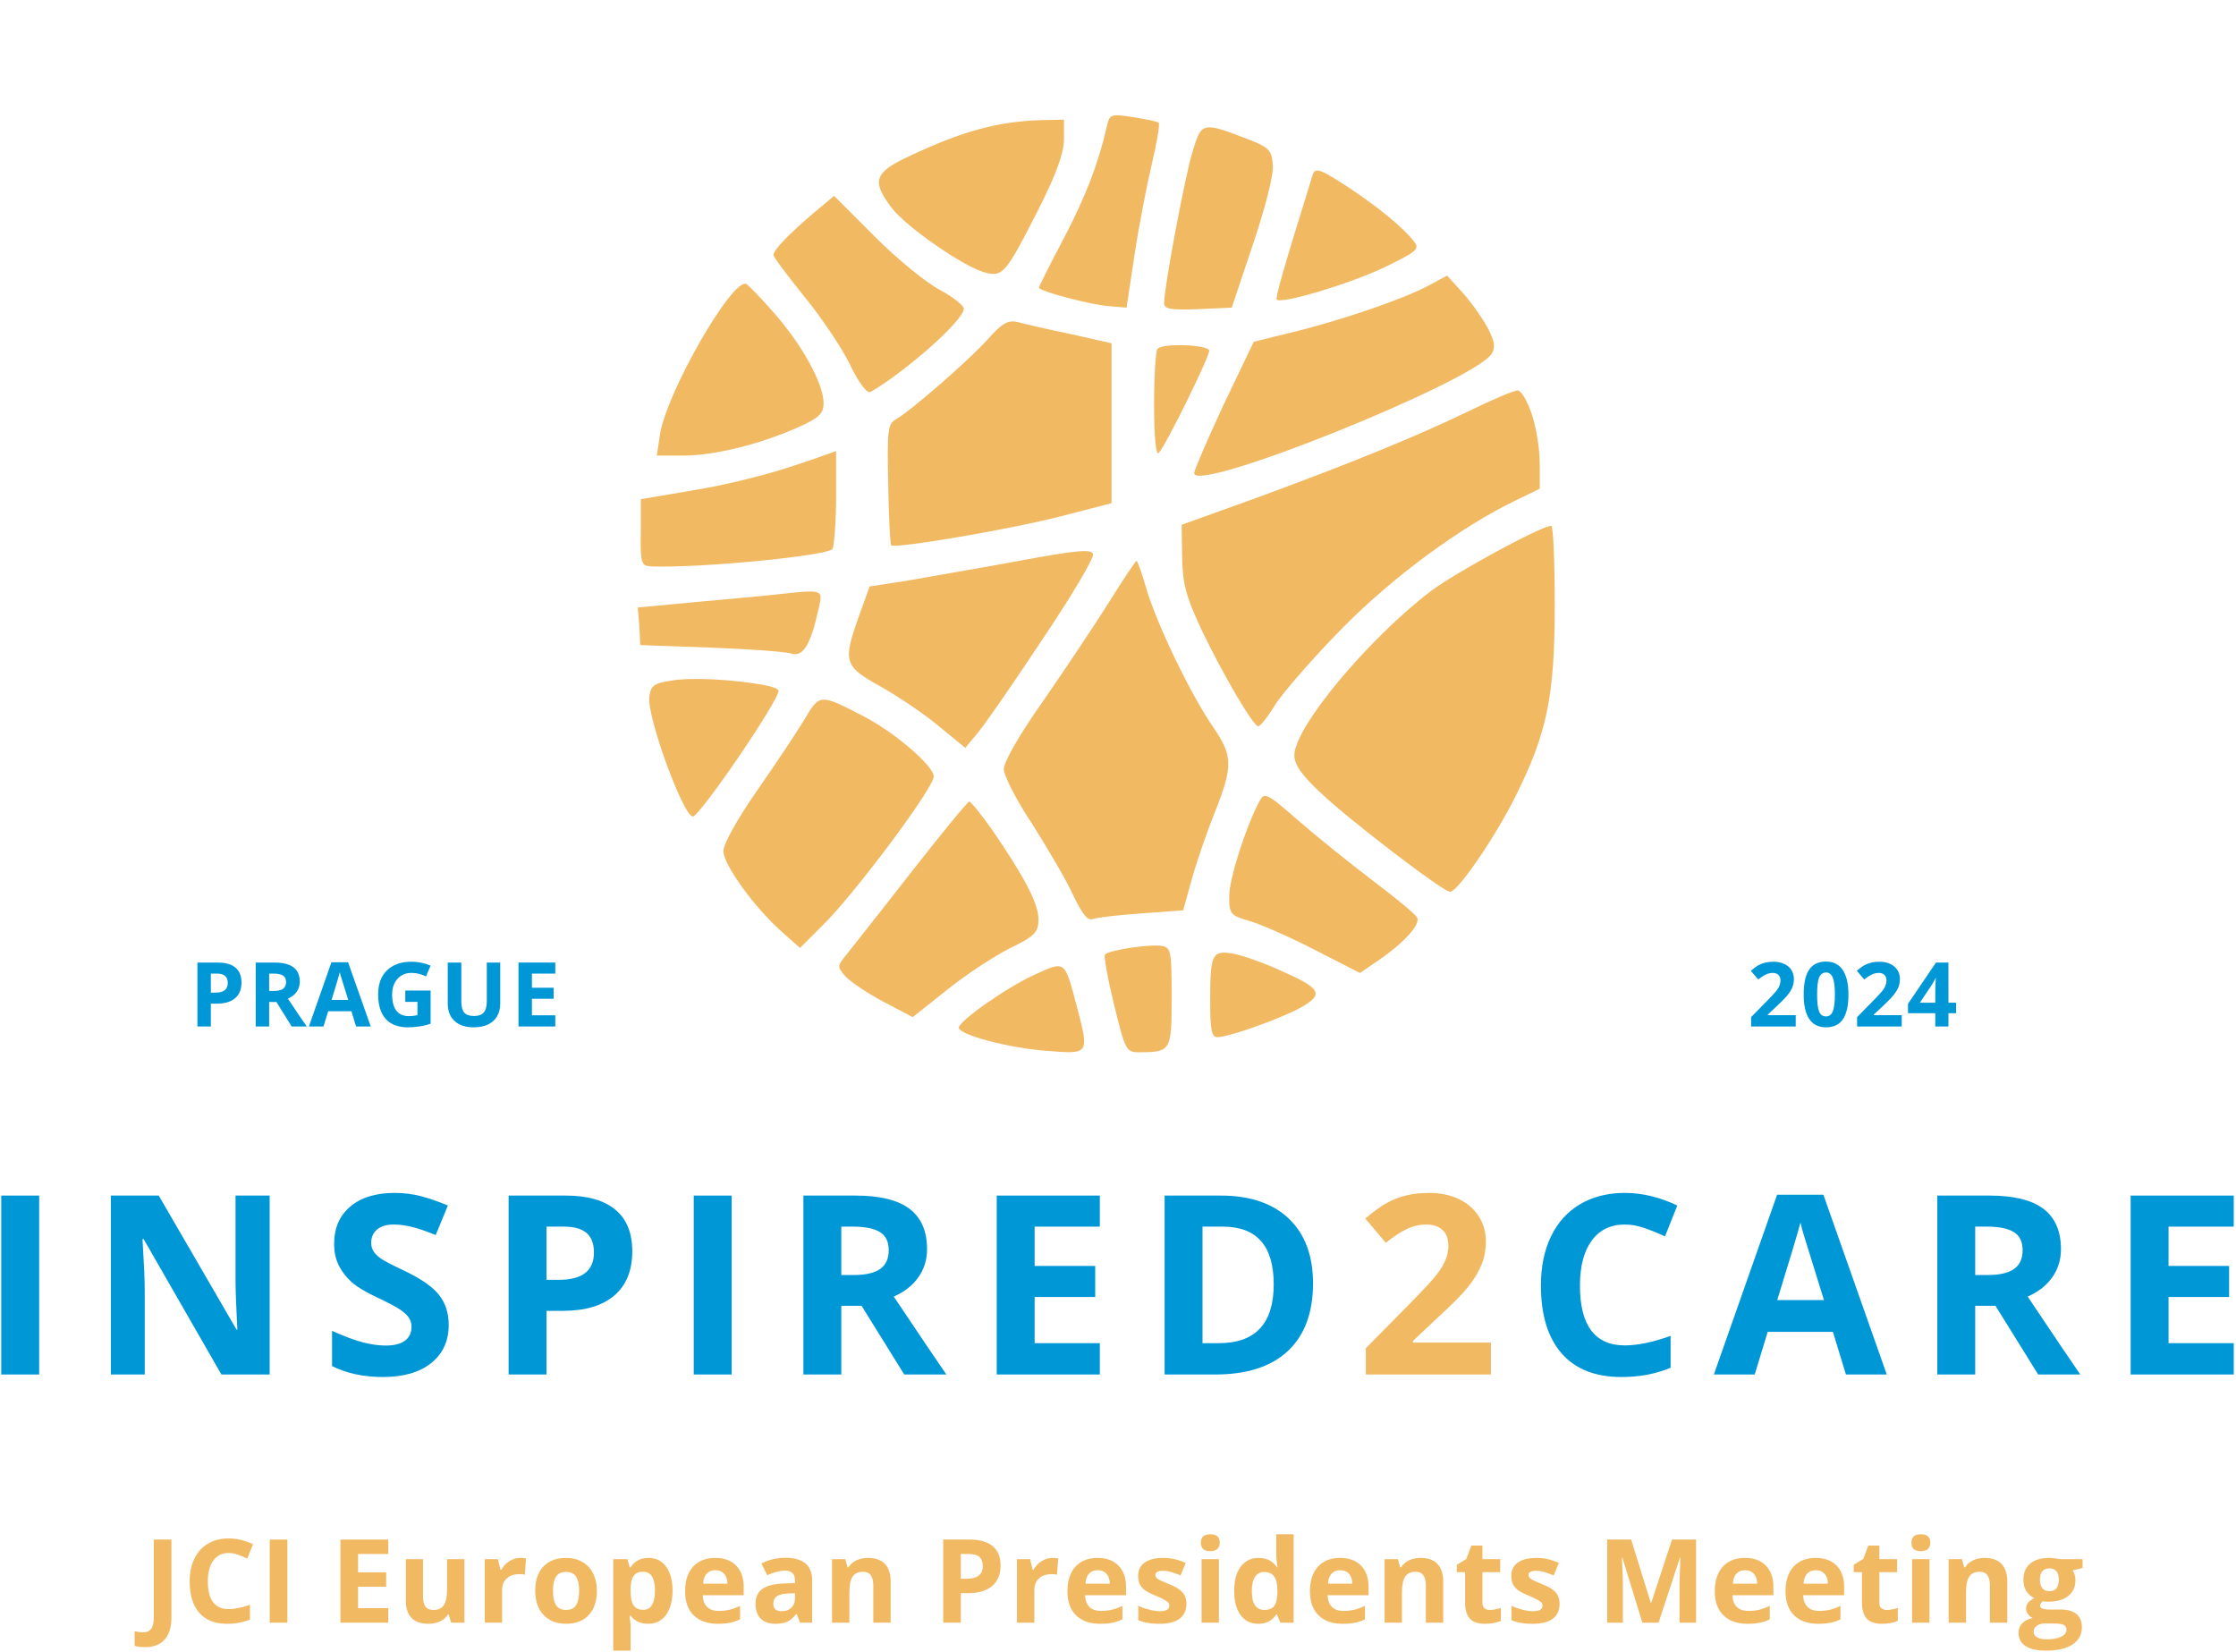 <svg width="333" height="246" viewBox="0 0 333 246" fill="none" xmlns="http://www.w3.org/2000/svg">
<path d="M115.568 46.938C119.672 51.719 122.651 57.245 122.651 60.005C122.651 61.646 121.979 62.245 118.625 63.74C112.958 66.203 106.396 67.844 101.771 67.844H97.817L98.266 64.859C99.083 58.734 109.151 41.188 111.167 42.307C111.614 42.609 113.63 44.698 115.568 46.938Z" fill="#F2B963"/>
<path d="M140.031 43.203C141.969 44.25 143.536 45.521 143.536 45.969C143.536 47.688 135.031 55.224 129.661 58.365C129.14 58.662 127.875 57.021 126.531 54.182C125.265 51.641 122.203 47.089 119.672 44.026C117.208 40.964 115.193 38.276 115.193 37.979C115.193 37.229 117.359 34.99 121.01 31.854L124.219 29.167L130.333 35.292C133.693 38.651 138.015 42.162 140.031 43.203Z" fill="#F2B963"/>
<path d="M158.453 20.729C158.453 22.745 157.333 25.88 154.724 31.037C149.802 40.74 149.354 41.266 146.745 40.594C143.687 39.844 135.031 33.87 132.797 30.959C129.739 26.927 130.187 25.656 135.557 23.193C143.312 19.537 148.531 18.115 154.948 17.891L158.453 17.818V20.729Z" fill="#F2B963"/>
<path d="M172.547 18.266C172.771 18.417 172.323 21.104 171.578 24.24C170.833 27.375 169.64 33.5 168.969 37.901L167.776 45.818L165.167 45.594C162.255 45.37 154.724 43.354 154.724 42.834C154.724 42.682 156.364 39.396 158.38 35.589C161.734 29.167 163.526 24.464 164.792 19.011C165.239 16.995 165.312 16.922 168.745 17.443C170.682 17.745 172.401 18.115 172.547 18.266Z" fill="#F2B963"/>
<path d="M186.047 20.802C189.031 22 189.406 22.375 189.552 24.615C189.703 26.031 188.359 31.183 186.568 36.484L183.437 45.818L178.443 46.042C174.411 46.193 173.37 46.042 173.37 45.146C173.37 42.755 176.5 26.104 177.62 22.521C178.963 18.115 179.036 18.115 186.047 20.802Z" fill="#F2B963"/>
<path d="M201.036 28.047C205.588 31.11 208.943 33.87 210.583 35.964C211.479 37.084 211.031 37.453 206.109 39.844C200.89 42.307 190.896 45.297 190.151 44.625C189.927 44.323 190.896 40.818 195.448 26.183C195.818 24.839 196.489 25.063 201.036 28.047Z" fill="#F2B963"/>
<path d="M221.547 48.807C222.594 50.823 222.745 51.719 222.146 52.688C219.536 56.797 177.844 73.594 177.844 70.459C177.844 70.011 179.859 65.38 182.245 60.229L186.719 50.896L192.161 49.552C199.099 47.912 208.797 44.625 212.599 42.609L215.51 41.042L217.818 43.578C219.088 44.995 220.729 47.313 221.547 48.807Z" fill="#F2B963"/>
<path d="M180.083 52.24C180.083 53.209 173.594 66.427 172.547 67.474C172.177 67.844 171.875 65.234 171.875 60.302C171.875 55.974 172.099 52.167 172.401 51.943C173.219 51.047 180.083 51.344 180.083 52.24Z" fill="#F2B963"/>
<path d="M159.573 49.776L165.536 51.12V74.938L158.005 76.88C150.547 78.823 133.318 81.734 132.724 81.214C132.573 81.063 132.349 76.88 132.276 72.026C132.125 64.188 132.198 63.141 133.39 62.469C135.63 61.198 144.208 53.734 147.114 50.521C149.281 48.057 150.172 47.609 151.667 47.984C152.708 48.281 156.292 49.104 159.573 49.776Z" fill="#F2B963"/>
<path d="M124.515 73.969C124.515 77.776 124.219 81.287 123.995 81.734C123.323 82.781 103.932 84.646 96.922 84.349C95.505 84.271 95.354 83.823 95.432 79.271V74.344L103.781 72.922C108.333 72.177 114.823 70.531 118.25 69.339C121.682 68.219 124.515 67.172 124.515 67.172V73.969Z" fill="#F2B963"/>
<path d="M121.906 90.693C120.713 96.068 119.594 97.865 117.88 97.339C116.984 97.042 111.614 96.667 105.797 96.443L95.354 96.068L95.208 93.234L94.984 90.469L104.531 89.573C109.75 89.125 115.12 88.604 116.312 88.453C122.651 87.781 122.578 87.781 121.906 90.693Z" fill="#F2B963"/>
<path d="M113.552 101.969C114.823 102.193 115.943 102.568 115.943 102.865C115.943 104.432 104.229 121.531 103.187 121.604C101.771 121.604 96.323 106.75 96.698 103.761C96.922 102.12 97.37 101.745 99.906 101.37C102.812 100.849 108.781 101.146 113.552 101.969Z" fill="#F2B963"/>
<path d="M128.469 106.599C133.167 108.99 139.062 114.063 139.062 115.636C139.062 117.349 127.13 133.328 122.427 137.886L119.146 141.172L116.536 138.854C112.437 135.271 107.734 128.776 107.734 126.761C107.734 125.641 109.901 121.828 112.807 117.651C115.568 113.693 118.698 108.99 119.818 107.12C122.057 103.313 122.13 103.313 128.469 106.599Z" fill="#F2B963"/>
<path d="M147.786 123.625C152.635 130.714 154.724 134.672 154.651 136.99C154.651 138.854 154.052 139.453 150.323 141.245C148.01 142.438 143.76 145.203 141 147.443L135.927 151.474L131.526 149.162C129.14 147.891 126.604 146.172 125.932 145.427C124.667 144.005 124.667 143.86 126.083 142.141C126.828 141.172 131.229 135.646 135.703 129.896C140.255 124.073 144.13 119.365 144.354 119.365C144.578 119.365 146.146 121.307 147.786 123.625Z" fill="#F2B963"/>
<path d="M160.318 149.682C162.255 157.151 162.333 157 155.693 156.479C150.026 156.026 142.792 154.089 142.792 153.042C142.792 152.073 149.875 147.068 153.979 145.203C158.677 143.037 158.526 142.964 160.318 149.682Z" fill="#F2B963"/>
<path d="M174.489 148.49C174.489 156.552 174.411 156.703 169.568 156.703C167.703 156.703 167.552 156.328 165.911 149.61C164.943 145.651 164.344 142.292 164.568 142.141C165.239 141.469 171.354 140.573 172.995 140.87C174.411 141.094 174.489 141.693 174.489 148.49Z" fill="#F2B963"/>
<path d="M190.521 144.453C196.64 147.141 197.161 147.964 194.104 149.833C191.495 151.401 183.14 154.458 181.276 154.458C180.453 154.458 180.229 153.266 180.229 149.386C180.229 142.068 180.453 141.542 183.51 141.99C184.854 142.214 188.062 143.334 190.521 144.453Z" fill="#F2B963"/>
<path d="M170.76 87.781C172.25 92.859 177.396 103.61 180.75 108.391C183.588 112.573 183.661 114.063 180.901 121.011C179.708 123.995 178.14 128.552 177.469 131.016L176.203 135.568L170.161 136.016C166.807 136.24 163.526 136.615 162.854 136.839C162.031 137.214 161.286 136.318 159.87 133.406C158.901 131.24 156.14 126.537 153.828 122.875C151.443 119.292 149.5 115.557 149.5 114.516C149.5 113.469 151.89 109.287 155.172 104.656C158.229 100.25 162.63 93.683 164.943 90.021C167.177 86.438 169.12 83.526 169.265 83.526C169.417 83.526 170.088 85.469 170.76 87.781Z" fill="#F2B963"/>
<path d="M231.542 90.099C231.542 103.761 230.422 109.214 225.5 118.995C222.37 125.115 217.073 132.807 215.953 132.807C214.911 132.807 200.963 122.13 196.713 118.099C193.88 115.485 192.76 113.839 192.76 112.495C192.76 108.318 203.724 95.172 213.12 88.005C216.927 85.167 229.453 78.375 231.021 78.297C231.318 78.297 231.542 83.599 231.542 90.099Z" fill="#F2B963"/>
<path d="M204.469 131.162C207.828 133.703 210.807 136.167 211.031 136.615C211.63 137.583 209.245 140.276 205.364 142.964L202.531 144.901L195.969 141.542C192.385 139.677 187.989 137.735 186.271 137.214C183.213 136.318 183.062 136.167 183.062 133.479C183.062 130.865 185.526 123.177 187.542 119.365C188.286 117.948 188.583 118.021 193.359 122.203C196.114 124.594 201.114 128.625 204.469 131.162Z" fill="#F2B963"/>
<path d="M155.172 95.323C150.922 101.745 146.594 108.016 145.552 109.214L143.76 111.375L139.656 108.016C137.422 106.151 133.469 103.537 130.932 102.12C125.708 99.209 125.489 98.537 127.948 91.667L129.515 87.334L134.885 86.511C137.792 85.99 145.25 84.719 151.364 83.599C160.542 81.886 162.63 81.734 162.776 82.558C162.927 83.151 159.495 88.901 155.172 95.323Z" fill="#F2B963"/>
<path d="M228.114 61.646C228.781 63.589 229.307 66.875 229.307 68.964V72.776L225.802 74.49C217.521 78.448 207.229 86.063 199.698 93.755C195.521 98.011 191.193 103.016 190 104.807C188.88 106.672 187.687 108.167 187.39 108.167C186.646 108.167 182.021 100.25 178.89 93.683C176.651 88.901 176.13 86.959 176.052 83.005L175.979 78.151L186.792 74.266C201.036 69.042 211.109 64.933 218.792 61.198C222.297 59.484 225.5 58.141 226.026 58.141C226.547 58.141 227.443 59.709 228.114 61.646Z" fill="#F2B963"/>
<path d="M0.186 204.694V178.048H5.832V204.694H0.186Z" fill="#0097D7"/>
<path d="M40.16 204.694H32.973L21.389 184.527H21.223C21.442 188.1 21.556 190.642 21.556 192.152V204.694H16.514V178.048H23.639L35.223 198.006H35.348C35.165 194.537 35.077 192.084 35.077 190.652V178.048H40.16V204.694Z" fill="#0097D7"/>
<path d="M66.825 197.298C66.825 199.704 65.955 201.6 64.221 202.986C62.497 204.376 60.09 205.069 57.012 205.069C54.163 205.069 51.642 204.527 49.45 203.444V198.194C51.252 199.001 52.773 199.574 54.012 199.902C55.257 200.225 56.408 200.382 57.45 200.382C58.684 200.382 59.627 200.147 60.283 199.673C60.944 199.204 61.283 198.501 61.283 197.569C61.283 197.043 61.132 196.579 60.846 196.173C60.554 195.772 60.122 195.382 59.554 195.007C58.997 194.621 57.851 194.017 56.116 193.194C54.476 192.434 53.247 191.694 52.429 190.986C51.622 190.283 50.976 189.46 50.491 188.527C50.002 187.585 49.762 186.486 49.762 185.236C49.762 182.892 50.559 181.043 52.158 179.694C53.752 178.335 55.96 177.652 58.783 177.652C60.169 177.652 61.491 177.824 62.741 178.152C64.002 178.486 65.325 178.949 66.7 179.527L64.887 183.923C63.455 183.345 62.273 182.939 61.346 182.715C60.413 182.48 59.502 182.361 58.616 182.361C57.544 182.361 56.715 182.616 56.137 183.111C55.564 183.611 55.283 184.267 55.283 185.069C55.283 185.559 55.398 185.991 55.637 186.361C55.872 186.736 56.241 187.1 56.741 187.444C57.236 187.793 58.434 188.413 60.325 189.298C62.809 190.496 64.512 191.699 65.429 192.902C66.356 194.1 66.825 195.564 66.825 197.298Z" fill="#0097D7"/>
<path d="M81.392 190.59H83.267C85.001 190.59 86.298 190.251 87.162 189.569C88.022 188.876 88.454 187.871 88.454 186.548C88.454 185.23 88.09 184.256 87.371 183.631C86.647 182.996 85.511 182.673 83.975 182.673H81.392V190.59ZM94.162 186.36C94.162 189.225 93.261 191.418 91.475 192.944C89.683 194.459 87.131 195.215 83.829 195.215H81.392V204.694H75.746V178.048H84.267C87.485 178.048 89.939 178.746 91.621 180.131C93.314 181.522 94.162 183.6 94.162 186.36Z" fill="#0097D7"/>
<path d="M103.318 204.694V178.048H108.964V204.694H103.318Z" fill="#0097D7"/>
<path d="M125.292 189.881H127.125C128.901 189.881 130.214 189.584 131.063 188.985C131.922 188.392 132.354 187.454 132.354 186.173C132.354 184.912 131.912 184.017 131.042 183.485C130.177 182.949 128.839 182.673 127.021 182.673H125.292V189.881ZM125.292 194.465V204.694H119.646V178.048H127.417C131.037 178.048 133.719 178.709 135.458 180.027C137.193 181.35 138.063 183.35 138.063 186.027C138.063 187.6 137.63 188.996 136.771 190.215C135.906 191.438 134.682 192.397 133.104 193.09C137.115 199.079 139.729 202.949 140.938 204.694H134.667L128.313 194.465H125.292Z" fill="#0097D7"/>
<path d="M163.793 204.694H148.439V178.048H163.793V182.673H154.085V188.527H163.106V193.152H154.085V200.027H163.793V204.694Z" fill="#0097D7"/>
<path d="M195.545 191.11C195.545 195.501 194.289 198.866 191.795 201.194C189.305 203.527 185.701 204.694 180.982 204.694H173.44V178.048H181.815C186.159 178.048 189.534 179.199 191.94 181.485C194.341 183.777 195.545 186.991 195.545 191.11ZM189.69 191.256C189.69 185.537 187.159 182.673 182.107 182.673H179.086V200.027H181.524C186.966 200.027 189.69 197.105 189.69 191.256Z" fill="#0097D7"/>
<path d="M222.035 204.694H203.41V200.777L210.098 194.007C212.082 191.98 213.374 190.579 213.973 189.798C214.582 189.012 215.02 188.277 215.285 187.611C215.561 186.949 215.702 186.251 215.702 185.527C215.702 184.46 215.4 183.668 214.806 183.152C214.223 182.626 213.436 182.361 212.452 182.361C211.41 182.361 210.4 182.6 209.431 183.069C208.457 183.543 207.441 184.22 206.389 185.09L203.327 181.465C204.645 180.355 205.733 179.569 206.598 179.111C207.457 178.642 208.395 178.277 209.41 178.027C210.436 177.783 211.582 177.652 212.848 177.652C214.509 177.652 215.983 177.96 217.264 178.569C218.54 179.184 219.525 180.038 220.223 181.132C220.926 182.215 221.285 183.47 221.285 184.882C221.285 186.105 221.066 187.262 220.639 188.34C220.207 189.413 219.54 190.517 218.639 191.652C217.733 192.777 216.134 194.387 213.848 196.465L210.431 199.694V199.944H222.035V204.694Z" fill="#F2B963"/>
<path d="M241.983 182.361C239.858 182.361 238.207 183.163 237.046 184.757C235.879 186.355 235.296 188.585 235.296 191.444C235.296 197.392 237.525 200.361 241.983 200.361C243.853 200.361 246.129 199.892 248.796 198.944V203.694C246.598 204.611 244.155 205.069 241.462 205.069C237.587 205.069 234.619 203.897 232.566 201.548C230.509 199.189 229.483 195.809 229.483 191.402C229.483 188.642 229.983 186.215 230.983 184.132C231.994 182.038 233.447 180.434 235.337 179.319C237.238 178.21 239.452 177.652 241.983 177.652C244.577 177.652 247.181 178.283 249.796 179.527L247.962 184.132C246.973 183.663 245.973 183.251 244.962 182.902C243.947 182.543 242.952 182.361 241.983 182.361Z" fill="#0097D7"/>
<path d="M274.907 204.694L272.969 198.34H263.261L261.323 204.694H255.24L264.657 177.923H271.552L280.99 204.694H274.907ZM271.636 193.61C269.844 187.866 268.834 184.61 268.615 183.86C268.391 183.116 268.23 182.517 268.136 182.069C267.73 183.626 266.579 187.475 264.677 193.61H271.636Z" fill="#0097D7"/>
<path d="M294.161 189.881H295.994C297.77 189.881 299.083 189.584 299.932 188.985C300.791 188.392 301.223 187.454 301.223 186.173C301.223 184.912 300.781 184.017 299.911 183.485C299.046 182.949 297.708 182.673 295.89 182.673H294.161V189.881ZM294.161 194.465V204.694H288.515V178.048H296.286C299.906 178.048 302.588 178.709 304.328 180.027C306.062 181.35 306.932 183.35 306.932 186.027C306.932 187.6 306.5 188.996 305.64 190.215C304.776 191.438 303.552 192.397 301.973 193.09C305.984 199.079 308.598 202.949 309.807 204.694H303.536L297.182 194.465H294.161Z" fill="#0097D7"/>
<path d="M332.662 204.694H317.308V178.048H332.662V182.673H322.954V188.527H331.975V193.152H322.954V200.027H332.662V204.694Z" fill="#0097D7"/>
<path d="M21.614 245.298C21.021 245.298 20.5 245.23 20.052 245.111V242.923C20.51 243.033 20.932 243.09 21.302 243.09C21.87 243.09 22.281 242.908 22.531 242.548C22.776 242.184 22.906 241.632 22.906 240.882V229.277H25.531V240.861C25.531 242.303 25.193 243.402 24.531 244.152C23.875 244.913 22.901 245.298 21.614 245.298Z" fill="#F2B963"/>
<path d="M34.058 231.277C33.069 231.277 32.303 231.657 31.767 232.402C31.225 233.142 30.954 234.178 30.954 235.506C30.954 238.256 31.985 239.631 34.058 239.631C34.928 239.631 35.985 239.418 37.225 238.985V241.194C36.194 241.61 35.053 241.819 33.808 241.819C32.017 241.819 30.637 241.277 29.683 240.194C28.725 239.1 28.246 237.527 28.246 235.485C28.246 234.199 28.48 233.069 28.954 232.11C29.423 231.142 30.1 230.397 30.975 229.881C31.845 229.371 32.876 229.11 34.058 229.11C35.261 229.11 36.475 229.397 37.683 229.965L36.829 232.11C36.371 231.892 35.902 231.694 35.433 231.527C34.975 231.366 34.511 231.277 34.058 231.277Z" fill="#F2B963"/>
<path d="M40.169 241.652V229.277H42.794V241.652H40.169Z" fill="#F2B963"/>
<path d="M57.827 241.652H50.702V229.277H57.827V231.423H53.327V234.152H57.514V236.298H53.327V239.486H57.827V241.652Z" fill="#F2B963"/>
<path d="M67.186 241.652L66.832 240.444H66.707C66.426 240.892 66.03 241.23 65.52 241.465C65.02 241.699 64.442 241.819 63.791 241.819C62.676 241.819 61.838 241.522 61.27 240.923C60.713 240.329 60.437 239.475 60.437 238.361V232.194H62.999V237.715C62.999 238.397 63.114 238.913 63.353 239.256C63.598 239.59 63.999 239.756 64.541 239.756C65.259 239.756 65.78 239.522 66.103 239.048C66.421 238.564 66.582 237.756 66.582 236.631V232.194H69.166V241.652H67.186Z" fill="#F2B963"/>
<path d="M77.487 232.006C77.831 232.006 78.117 232.038 78.341 232.09L78.154 234.506C77.945 234.454 77.685 234.423 77.383 234.423C76.56 234.423 75.919 234.642 75.466 235.069C75.008 235.486 74.779 236.079 74.779 236.84V241.652H72.195V232.194H74.154L74.529 233.777H74.654C74.94 233.251 75.341 232.829 75.841 232.506C76.336 232.178 76.888 232.006 77.487 232.006Z" fill="#F2B963"/>
<path d="M82.354 236.902C82.354 237.85 82.505 238.564 82.812 239.048C83.114 239.522 83.614 239.756 84.312 239.756C85.005 239.756 85.499 239.522 85.791 239.048C86.093 238.564 86.249 237.85 86.249 236.902C86.249 235.975 86.093 235.272 85.791 234.798C85.484 234.329 84.984 234.09 84.291 234.09C83.609 234.09 83.114 234.329 82.812 234.798C82.505 235.256 82.354 235.959 82.354 236.902ZM88.895 236.902C88.895 238.444 88.484 239.657 87.666 240.527C86.859 241.392 85.723 241.819 84.27 241.819C83.364 241.819 82.567 241.626 81.874 241.236C81.177 240.834 80.64 240.267 80.27 239.527C79.895 238.782 79.708 237.902 79.708 236.902C79.708 235.366 80.109 234.163 80.916 233.298C81.734 232.439 82.874 232.006 84.333 232.006C85.234 232.006 86.031 232.209 86.729 232.611C87.421 233.001 87.958 233.574 88.333 234.319C88.703 235.058 88.895 235.918 88.895 236.902Z" fill="#F2B963"/>
<path d="M96.517 241.819C95.402 241.819 94.532 241.418 93.912 240.611H93.767C93.86 241.402 93.912 241.861 93.912 241.986V245.819H91.329V232.194H93.433L93.787 233.423H93.912C94.506 232.48 95.402 232.006 96.6 232.006C97.709 232.006 98.579 232.449 99.204 233.319C99.84 234.183 100.162 235.376 100.162 236.902C100.162 237.918 100.006 238.803 99.704 239.548C99.412 240.288 98.991 240.85 98.454 241.236C97.912 241.626 97.261 241.819 96.517 241.819ZM95.767 234.069C95.126 234.069 94.657 234.272 94.371 234.673C94.079 235.064 93.923 235.709 93.912 236.611V236.881C93.912 237.897 94.058 238.626 94.35 239.069C94.652 239.517 95.142 239.736 95.808 239.736C96.959 239.736 97.537 238.777 97.537 236.861C97.537 235.933 97.386 235.236 97.1 234.777C96.819 234.308 96.376 234.069 95.767 234.069Z" fill="#F2B963"/>
<path d="M106.528 233.84C105.986 233.84 105.554 234.017 105.236 234.361C104.929 234.709 104.752 235.204 104.715 235.84H108.34C108.325 235.204 108.158 234.709 107.84 234.361C107.517 234.017 107.08 233.84 106.528 233.84ZM106.903 241.819C105.372 241.819 104.179 241.402 103.319 240.569C102.455 239.725 102.028 238.527 102.028 236.986C102.028 235.407 102.424 234.183 103.215 233.319C104.017 232.449 105.116 232.006 106.507 232.006C107.851 232.006 108.892 232.392 109.632 233.152C110.377 233.918 110.757 234.975 110.757 236.319V237.569H104.653C104.679 238.308 104.892 238.887 105.299 239.298C105.7 239.704 106.267 239.902 107.007 239.902C107.575 239.902 108.111 239.85 108.611 239.736C109.122 239.616 109.658 239.418 110.215 239.152V241.152C109.767 241.376 109.288 241.543 108.778 241.652C108.262 241.762 107.637 241.819 106.903 241.819Z" fill="#F2B963"/>
<path d="M119.144 241.652L118.644 240.36H118.582C118.149 240.918 117.702 241.303 117.248 241.506C116.79 241.709 116.191 241.819 115.457 241.819C114.54 241.819 113.816 241.563 113.29 241.048C112.774 240.522 112.519 239.777 112.519 238.819C112.519 237.824 112.863 237.084 113.561 236.61C114.264 236.126 115.332 235.86 116.748 235.819L118.394 235.756V235.34C118.394 234.386 117.899 233.902 116.915 233.902C116.165 233.902 115.274 234.136 114.248 234.59L113.394 232.84C114.488 232.272 115.696 231.985 117.019 231.985C118.28 231.985 119.254 232.267 119.936 232.819C120.613 233.376 120.957 234.22 120.957 235.34V241.652H119.144ZM118.394 237.277L117.394 237.298C116.644 237.329 116.077 237.47 115.707 237.715C115.342 237.965 115.165 238.345 115.165 238.84C115.165 239.579 115.582 239.944 116.415 239.944C117.009 239.944 117.488 239.772 117.853 239.423C118.212 239.079 118.394 238.621 118.394 238.048V237.277Z" fill="#F2B963"/>
<path d="M132.642 241.652H130.058V236.131C130.058 235.454 129.928 234.939 129.683 234.59C129.444 234.246 129.064 234.069 128.538 234.069C127.814 234.069 127.293 234.314 126.975 234.798C126.652 235.288 126.496 236.084 126.496 237.194V241.652H123.913V232.194H125.892L126.225 233.402H126.371C126.657 232.949 127.058 232.6 127.558 232.361C128.069 232.126 128.647 232.006 129.288 232.006C130.381 232.006 131.215 232.308 131.788 232.902C132.355 233.501 132.642 234.366 132.642 235.486V241.652Z" fill="#F2B963"/>
<path d="M143.094 235.111H143.948C144.75 235.111 145.355 234.954 145.761 234.632C146.162 234.314 146.365 233.85 146.365 233.236C146.365 232.616 146.193 232.152 145.865 231.861C145.532 231.574 145 231.423 144.282 231.423H143.094V235.111ZM149.011 233.132C149.011 234.465 148.589 235.491 147.761 236.194C146.928 236.902 145.745 237.257 144.219 237.257H143.094V241.652H140.469V229.277H144.407C145.917 229.277 147.063 229.605 147.844 230.257C148.62 230.897 149.011 231.855 149.011 233.132Z" fill="#F2B963"/>
<path d="M156.747 232.006C157.091 232.006 157.377 232.038 157.601 232.09L157.414 234.506C157.206 234.454 156.945 234.423 156.643 234.423C155.82 234.423 155.18 234.642 154.726 235.069C154.268 235.486 154.039 236.079 154.039 236.84V241.652H151.456V232.194H153.414L153.789 233.777H153.914C154.2 233.251 154.601 232.829 155.101 232.506C155.596 232.178 156.148 232.006 156.747 232.006Z" fill="#F2B963"/>
<path d="M163.468 233.84C162.926 233.84 162.494 234.017 162.176 234.361C161.869 234.709 161.692 235.204 161.656 235.84H165.281C165.265 235.204 165.098 234.709 164.781 234.361C164.458 234.017 164.02 233.84 163.468 233.84ZM163.843 241.819C162.312 241.819 161.119 241.402 160.26 240.569C159.395 239.725 158.968 238.527 158.968 236.986C158.968 235.407 159.364 234.183 160.156 233.319C160.958 232.449 162.057 232.006 163.447 232.006C164.791 232.006 165.833 232.392 166.572 233.152C167.317 233.918 167.697 234.975 167.697 236.319V237.569H161.593C161.619 238.308 161.833 238.887 162.239 239.298C162.64 239.704 163.208 239.902 163.947 239.902C164.515 239.902 165.051 239.85 165.551 239.736C166.062 239.616 166.598 239.418 167.156 239.152V241.152C166.708 241.376 166.228 241.543 165.718 241.652C165.202 241.762 164.577 241.819 163.843 241.819Z" fill="#F2B963"/>
<path d="M176.689 238.84C176.689 239.814 176.345 240.558 175.668 241.069C175.001 241.569 173.991 241.819 172.647 241.819C171.965 241.819 171.381 241.767 170.897 241.673C170.407 241.595 169.949 241.459 169.522 241.277V239.131C170.006 239.371 170.548 239.564 171.147 239.715C171.741 239.871 172.272 239.944 172.73 239.944C173.673 239.944 174.147 239.673 174.147 239.131C174.147 238.928 174.079 238.756 173.96 238.631C173.835 238.512 173.616 238.361 173.314 238.194C173.006 238.032 172.595 237.84 172.085 237.631C171.361 237.329 170.824 237.048 170.48 236.798C170.147 236.538 169.892 236.236 169.73 235.902C169.574 235.558 169.501 235.142 169.501 234.652C169.501 233.808 169.824 233.152 170.48 232.694C171.131 232.241 172.053 232.006 173.251 232.006C174.387 232.006 175.501 232.262 176.585 232.756L175.814 234.611C175.34 234.418 174.892 234.256 174.48 234.131C174.064 233.996 173.637 233.923 173.21 233.923C172.444 233.923 172.064 234.137 172.064 234.548C172.064 234.772 172.189 234.975 172.439 235.152C172.684 235.319 173.23 235.574 174.064 235.902C174.798 236.194 175.335 236.475 175.668 236.736C176.012 237.001 176.272 237.303 176.439 237.631C176.6 237.965 176.689 238.371 176.689 238.84Z" fill="#F2B963"/>
<path d="M178.842 229.735C178.842 228.907 179.306 228.485 180.238 228.485C181.181 228.485 181.655 228.907 181.655 229.735C181.655 230.142 181.535 230.454 181.301 230.673C181.061 230.897 180.707 231.006 180.238 231.006C179.306 231.006 178.842 230.584 178.842 229.735ZM181.53 241.652H178.946V232.194H181.53V241.652Z" fill="#F2B963"/>
<path d="M187.387 241.819C186.272 241.819 185.397 241.392 184.762 240.527C184.121 239.668 183.804 238.475 183.804 236.944C183.804 235.392 184.121 234.183 184.762 233.319C185.413 232.449 186.309 232.006 187.45 232.006C188.642 232.006 189.554 232.475 190.179 233.402H190.262C190.137 232.699 190.075 232.063 190.075 231.506V228.485H192.658V241.652H190.679L190.179 240.423H190.075C189.476 241.355 188.58 241.819 187.387 241.819ZM188.283 239.756C188.944 239.756 189.434 239.569 189.741 239.194C190.043 238.808 190.21 238.152 190.241 237.235V236.965C190.241 235.938 190.08 235.209 189.762 234.777C189.455 234.334 188.944 234.11 188.241 234.11C187.668 234.11 187.226 234.355 186.908 234.84C186.585 235.329 186.429 236.037 186.429 236.965C186.429 237.897 186.585 238.6 186.908 239.069C187.226 239.527 187.684 239.756 188.283 239.756Z" fill="#F2B963"/>
<path d="M199.586 233.84C199.044 233.84 198.612 234.017 198.294 234.361C197.987 234.709 197.81 235.204 197.773 235.84H201.398C201.383 235.204 201.216 234.709 200.898 234.361C200.575 234.017 200.138 233.84 199.586 233.84ZM199.961 241.819C198.429 241.819 197.237 241.402 196.377 240.569C195.513 239.725 195.086 238.527 195.086 236.986C195.086 235.407 195.482 234.183 196.273 233.319C197.075 232.449 198.174 232.006 199.565 232.006C200.909 232.006 201.95 232.392 202.69 233.152C203.435 233.918 203.815 234.975 203.815 236.319V237.569H197.711C197.737 238.308 197.95 238.887 198.357 239.298C198.758 239.704 199.325 239.902 200.065 239.902C200.633 239.902 201.169 239.85 201.669 239.736C202.179 239.616 202.716 239.418 203.273 239.152V241.152C202.825 241.376 202.346 241.543 201.836 241.652C201.32 241.762 200.695 241.819 199.961 241.819Z" fill="#F2B963"/>
<path d="M214.931 241.652H212.348V236.131C212.348 235.454 212.218 234.939 211.973 234.59C211.733 234.246 211.353 234.069 210.827 234.069C210.103 234.069 209.582 234.314 209.265 234.798C208.942 235.288 208.785 236.084 208.785 237.194V241.652H206.202V232.194H208.181L208.515 233.402H208.66C208.947 232.949 209.348 232.6 209.848 232.361C210.358 232.126 210.937 232.006 211.577 232.006C212.671 232.006 213.504 232.308 214.077 232.902C214.645 233.501 214.931 234.366 214.931 235.486V241.652Z" fill="#F2B963"/>
<path d="M221.898 239.756C222.352 239.756 222.898 239.662 223.523 239.465V241.381C222.883 241.668 222.096 241.819 221.169 241.819C220.128 241.819 219.367 241.563 218.898 241.048C218.424 240.522 218.19 239.735 218.19 238.694V234.131H216.961V233.027L218.378 232.173L219.128 230.173H220.773V232.194H223.419V234.131H220.773V238.694C220.773 239.058 220.878 239.329 221.086 239.506C221.289 239.673 221.565 239.756 221.898 239.756Z" fill="#F2B963"/>
<path d="M232.262 238.84C232.262 239.814 231.919 240.558 231.242 241.069C230.575 241.569 229.565 241.819 228.221 241.819C227.538 241.819 226.955 241.767 226.471 241.673C225.981 241.595 225.523 241.459 225.096 241.277V239.131C225.58 239.371 226.122 239.564 226.721 239.715C227.315 239.871 227.846 239.944 228.304 239.944C229.247 239.944 229.721 239.673 229.721 239.131C229.721 238.928 229.653 238.756 229.533 238.631C229.408 238.512 229.19 238.361 228.887 238.194C228.58 238.032 228.169 237.84 227.658 237.631C226.934 237.329 226.398 237.048 226.054 236.798C225.721 236.538 225.466 236.236 225.304 235.902C225.148 235.558 225.075 235.142 225.075 234.652C225.075 233.808 225.398 233.152 226.054 232.694C226.705 232.241 227.627 232.006 228.825 232.006C229.96 232.006 231.075 232.262 232.158 232.756L231.387 234.611C230.913 234.418 230.466 234.256 230.054 234.131C229.637 233.996 229.21 233.923 228.783 233.923C228.018 233.923 227.637 234.137 227.637 234.548C227.637 234.772 227.762 234.975 228.012 235.152C228.257 235.319 228.804 235.574 229.637 235.902C230.372 236.194 230.908 236.475 231.242 236.736C231.585 237.001 231.846 237.303 232.012 237.631C232.174 237.965 232.262 238.371 232.262 238.84Z" fill="#F2B963"/>
<path d="M244.589 241.652L241.609 231.944H241.547C241.641 233.918 241.693 235.241 241.693 235.902V241.652H239.359V229.277H242.922L245.859 238.736H245.901L249.005 229.277H252.589V241.652H250.13V235.798C250.13 235.522 250.135 235.204 250.151 234.84C250.161 234.48 250.198 233.522 250.255 231.965H250.193L247.005 241.652H244.589Z" fill="#F2B963"/>
<path d="M259.877 233.84C259.336 233.84 258.903 234.017 258.586 234.361C258.278 234.709 258.101 235.204 258.065 235.84H261.69C261.674 235.204 261.508 234.709 261.19 234.361C260.867 234.017 260.43 233.84 259.877 233.84ZM260.252 241.819C258.721 241.819 257.528 241.402 256.669 240.569C255.805 239.725 255.377 238.527 255.377 236.986C255.377 235.407 255.773 234.183 256.565 233.319C257.367 232.449 258.466 232.006 259.857 232.006C261.2 232.006 262.242 232.392 262.982 233.152C263.726 233.918 264.107 234.975 264.107 236.319V237.569H258.002C258.028 238.308 258.242 238.887 258.648 239.298C259.049 239.704 259.617 239.902 260.357 239.902C260.924 239.902 261.461 239.85 261.961 239.736C262.471 239.616 263.008 239.418 263.565 239.152V241.152C263.117 241.376 262.638 241.543 262.127 241.652C261.612 241.762 260.987 241.819 260.252 241.819Z" fill="#F2B963"/>
<path d="M270.411 233.84C269.869 233.84 269.437 234.017 269.119 234.361C268.812 234.709 268.635 235.204 268.598 235.84H272.223C272.208 235.204 272.041 234.709 271.723 234.361C271.4 234.017 270.963 233.84 270.411 233.84ZM270.786 241.819C269.254 241.819 268.062 241.402 267.202 240.569C266.338 239.725 265.911 238.527 265.911 236.986C265.911 235.407 266.306 234.183 267.098 233.319C267.9 232.449 268.999 232.006 270.39 232.006C271.734 232.006 272.775 232.392 273.515 233.152C274.26 233.918 274.64 234.975 274.64 236.319V237.569H268.536C268.562 238.308 268.775 238.887 269.181 239.298C269.583 239.704 270.15 239.902 270.89 239.902C271.458 239.902 271.994 239.85 272.494 239.736C273.004 239.616 273.541 239.418 274.098 239.152V241.152C273.65 241.376 273.171 241.543 272.661 241.652C272.145 241.762 271.52 241.819 270.786 241.819Z" fill="#F2B963"/>
<path d="M281.006 239.756C281.459 239.756 282.006 239.662 282.631 239.465V241.381C281.991 241.668 281.204 241.819 280.277 241.819C279.236 241.819 278.475 241.563 278.006 241.048C277.532 240.522 277.298 239.735 277.298 238.694V234.131H276.069V233.027L277.486 232.173L278.236 230.173H279.881V232.194H282.527V234.131H279.881V238.694C279.881 239.058 279.986 239.329 280.194 239.506C280.397 239.673 280.673 239.756 281.006 239.756Z" fill="#F2B963"/>
<path d="M284.662 229.735C284.662 228.907 285.125 228.485 286.058 228.485C287 228.485 287.474 228.907 287.474 229.735C287.474 230.142 287.355 230.454 287.12 230.673C286.881 230.897 286.526 231.006 286.058 231.006C285.125 231.006 284.662 230.584 284.662 229.735ZM287.349 241.652H284.766V232.194H287.349V241.652Z" fill="#F2B963"/>
<path d="M298.936 241.652H296.353V236.131C296.353 235.454 296.222 234.939 295.978 234.59C295.738 234.246 295.358 234.069 294.832 234.069C294.108 234.069 293.587 234.314 293.269 234.798C292.946 235.288 292.79 236.084 292.79 237.194V241.652H290.207V232.194H292.186L292.519 233.402H292.665C292.952 232.949 293.353 232.6 293.853 232.361C294.363 232.126 294.941 232.006 295.582 232.006C296.676 232.006 297.509 232.308 298.082 232.902C298.649 233.501 298.936 234.366 298.936 235.486V241.652Z" fill="#F2B963"/>
<path d="M310.153 232.194V233.506L308.674 233.881C308.95 234.314 309.09 234.788 309.09 235.298C309.09 236.314 308.731 237.105 308.028 237.673C307.32 238.246 306.33 238.527 305.07 238.527L304.611 238.506L304.236 238.465C303.955 238.663 303.82 238.887 303.82 239.131C303.82 239.506 304.299 239.694 305.257 239.694H306.861C307.898 239.694 308.695 239.918 309.236 240.361C309.773 240.808 310.049 241.47 310.049 242.34C310.049 243.433 309.58 244.288 308.653 244.902C307.736 245.512 306.413 245.819 304.695 245.819C303.372 245.819 302.356 245.584 301.653 245.131C300.955 244.673 300.611 244.022 300.611 243.194C300.611 242.621 300.788 242.142 301.153 241.756C301.512 241.387 302.033 241.111 302.715 240.944C302.45 240.834 302.221 240.652 302.028 240.402C301.83 240.142 301.736 239.861 301.736 239.569C301.736 239.209 301.84 238.913 302.049 238.673C302.252 238.439 302.554 238.204 302.945 237.965C302.445 237.746 302.044 237.397 301.757 236.923C301.476 236.454 301.34 235.897 301.34 235.256C301.34 234.23 301.674 233.433 302.34 232.861C303.002 232.293 303.965 232.006 305.215 232.006C305.476 232.006 305.788 232.038 306.153 232.09C306.523 232.131 306.762 232.168 306.861 232.194H310.153ZM302.861 242.986C302.861 243.345 303.028 243.621 303.361 243.819C303.705 244.022 304.184 244.131 304.799 244.131C305.726 244.131 306.45 243.996 306.965 243.736C307.492 243.486 307.757 243.142 307.757 242.715C307.757 242.35 307.601 242.1 307.299 241.965C306.992 241.84 306.512 241.777 305.861 241.777H304.528C304.054 241.777 303.658 241.887 303.34 242.111C303.018 242.329 302.861 242.621 302.861 242.986ZM303.799 235.277C303.799 235.793 303.913 236.204 304.153 236.506C304.387 236.814 304.742 236.965 305.215 236.965C305.7 236.965 306.054 236.814 306.278 236.506C306.497 236.204 306.611 235.793 306.611 235.277C306.611 234.142 306.143 233.569 305.215 233.569C304.268 233.569 303.799 234.142 303.799 235.277Z" fill="#F2B963"/>
<path d="M31.401 147.825H32.068C32.688 147.825 33.156 147.71 33.464 147.471C33.766 147.226 33.922 146.861 33.922 146.387C33.922 145.919 33.786 145.57 33.526 145.346C33.276 145.111 32.87 144.992 32.318 144.992H31.401V147.825ZM35.964 146.325C35.964 147.34 35.641 148.122 35.005 148.658C34.365 149.2 33.453 149.471 32.276 149.471H31.401V152.867H29.401V143.346H32.422C33.583 143.346 34.469 143.601 35.068 144.096C35.661 144.596 35.964 145.34 35.964 146.325Z" fill="#0097D7"/>
<path d="M40.084 147.575H40.751C41.386 147.575 41.855 147.471 42.147 147.262C42.449 147.044 42.605 146.7 42.605 146.242C42.605 145.799 42.449 145.481 42.147 145.283C41.839 145.09 41.36 144.992 40.709 144.992H40.084V147.575ZM40.084 149.221V152.867H38.084V143.346H40.855C42.142 143.346 43.095 143.585 43.709 144.054C44.329 144.528 44.647 145.247 44.647 146.2C44.647 146.757 44.49 147.257 44.188 147.7C43.881 148.132 43.444 148.476 42.876 148.721C44.303 150.861 45.24 152.247 45.688 152.867H43.438L41.168 149.221H40.084Z" fill="#0097D7"/>
<path d="M53.026 152.866L52.338 150.595H48.88L48.171 152.866H46.005L49.359 143.304H51.838L55.213 152.866H53.026ZM51.859 148.908C51.218 146.856 50.854 145.694 50.776 145.429C50.692 145.153 50.635 144.939 50.609 144.783C50.468 145.34 50.057 146.715 49.38 148.908H51.859Z" fill="#0097D7"/>
<path d="M60.358 147.512H64.129V152.45C63.514 152.658 62.936 152.799 62.4 152.867C61.858 152.945 61.306 152.992 60.754 152.992C59.306 152.992 58.202 152.575 57.441 151.742C56.691 150.898 56.316 149.679 56.316 148.096C56.316 146.559 56.754 145.361 57.629 144.512C58.514 143.653 59.738 143.221 61.295 143.221C62.264 143.221 63.212 143.419 64.129 143.804L63.441 145.408C62.743 145.064 62.019 144.887 61.275 144.887C60.41 144.887 59.717 145.189 59.191 145.783C58.66 146.367 58.4 147.153 58.4 148.137C58.4 149.169 58.608 149.96 59.025 150.512C59.452 151.054 60.071 151.325 60.879 151.325C61.29 151.325 61.722 151.278 62.17 151.179V149.2H60.358V147.512Z" fill="#0097D7"/>
<path d="M74.496 143.346V149.512C74.496 150.21 74.335 150.83 74.017 151.367C73.71 151.898 73.257 152.299 72.663 152.575C72.064 152.856 71.361 152.992 70.559 152.992C69.335 152.992 68.382 152.679 67.704 152.054C67.022 151.434 66.684 150.57 66.684 149.471V143.346H68.704V149.179C68.704 149.919 68.85 150.46 69.142 150.804C69.428 151.137 69.923 151.304 70.621 151.304C71.272 151.304 71.746 151.132 72.038 150.783C72.34 150.439 72.496 149.898 72.496 149.158V143.346H74.496Z" fill="#0097D7"/>
<path d="M82.698 152.867H77.219V143.346H82.698V144.992H79.219V147.096H82.448V148.742H79.219V151.2H82.698V152.867Z" fill="#0097D7"/>
<path d="M267.432 152.867H260.786V151.471L263.161 149.054C263.864 148.335 264.333 147.835 264.557 147.554C264.776 147.268 264.932 147.002 265.015 146.762C265.109 146.528 265.161 146.283 265.161 146.033C265.161 145.648 265.052 145.361 264.849 145.179C264.64 144.986 264.359 144.887 264.015 144.887C263.64 144.887 263.276 144.981 262.932 145.158C262.583 145.325 262.218 145.564 261.849 145.867L260.744 144.575C261.213 144.174 261.604 143.887 261.911 143.721C262.229 143.559 262.567 143.429 262.932 143.346C263.291 143.268 263.703 143.221 264.161 143.221C264.739 143.221 265.265 143.335 265.724 143.554C266.177 143.762 266.536 144.064 266.786 144.45C267.031 144.84 267.161 145.288 267.161 145.783C267.161 146.231 267.083 146.648 266.932 147.033C266.776 147.408 266.531 147.799 266.203 148.2C265.88 148.606 265.317 149.184 264.515 149.929L263.286 151.075V151.179H267.432V152.867Z" fill="#0097D7"/>
<path d="M275.283 148.116C275.283 149.773 275.002 151.002 274.45 151.804C273.908 152.596 273.07 152.991 271.95 152.991C270.835 152.991 270.002 152.585 269.45 151.762C268.893 150.934 268.617 149.715 268.617 148.116C268.617 146.439 268.888 145.2 269.429 144.408C269.966 143.606 270.809 143.2 271.95 143.2C273.044 143.2 273.872 143.622 274.429 144.45C274.997 145.283 275.283 146.507 275.283 148.116ZM270.617 148.116C270.617 149.283 270.71 150.122 270.908 150.616C271.111 151.116 271.46 151.366 271.95 151.366C272.403 151.366 272.742 151.116 272.95 150.616C273.153 150.106 273.263 149.273 273.263 148.116C273.263 146.939 273.153 146.096 272.95 145.596C272.742 145.085 272.403 144.825 271.95 144.825C271.46 144.825 271.111 145.085 270.908 145.596C270.71 146.096 270.617 146.939 270.617 148.116Z" fill="#0097D7"/>
<path d="M283.218 152.867H276.572V151.471L278.947 149.054C279.651 148.335 280.119 147.835 280.343 147.554C280.562 147.268 280.718 147.002 280.802 146.762C280.895 146.528 280.947 146.283 280.947 146.033C280.947 145.648 280.838 145.361 280.635 145.179C280.427 144.986 280.145 144.887 279.802 144.887C279.427 144.887 279.062 144.981 278.718 145.158C278.369 145.325 278.005 145.564 277.635 145.867L276.531 144.575C277 144.174 277.39 143.887 277.697 143.721C278.015 143.559 278.354 143.429 278.718 143.346C279.078 143.268 279.489 143.221 279.947 143.221C280.526 143.221 281.052 143.335 281.51 143.554C281.963 143.762 282.322 144.064 282.572 144.45C282.817 144.84 282.947 145.288 282.947 145.783C282.947 146.231 282.869 146.648 282.718 147.033C282.562 147.408 282.317 147.799 281.989 148.2C281.666 148.606 281.104 149.184 280.302 149.929L279.072 151.075V151.179H283.218V152.867Z" fill="#0097D7"/>
<path d="M291.319 150.887H290.174V152.867H288.215V150.887H284.153V149.492L288.319 143.346H290.174V149.325H291.319V150.887ZM288.215 149.325V147.721C288.215 147.445 288.221 147.054 288.236 146.554C288.262 146.044 288.283 145.742 288.299 145.658H288.257C288.09 146.007 287.892 146.356 287.674 146.7L285.924 149.325H288.215Z" fill="#0097D7"/>
</svg>
